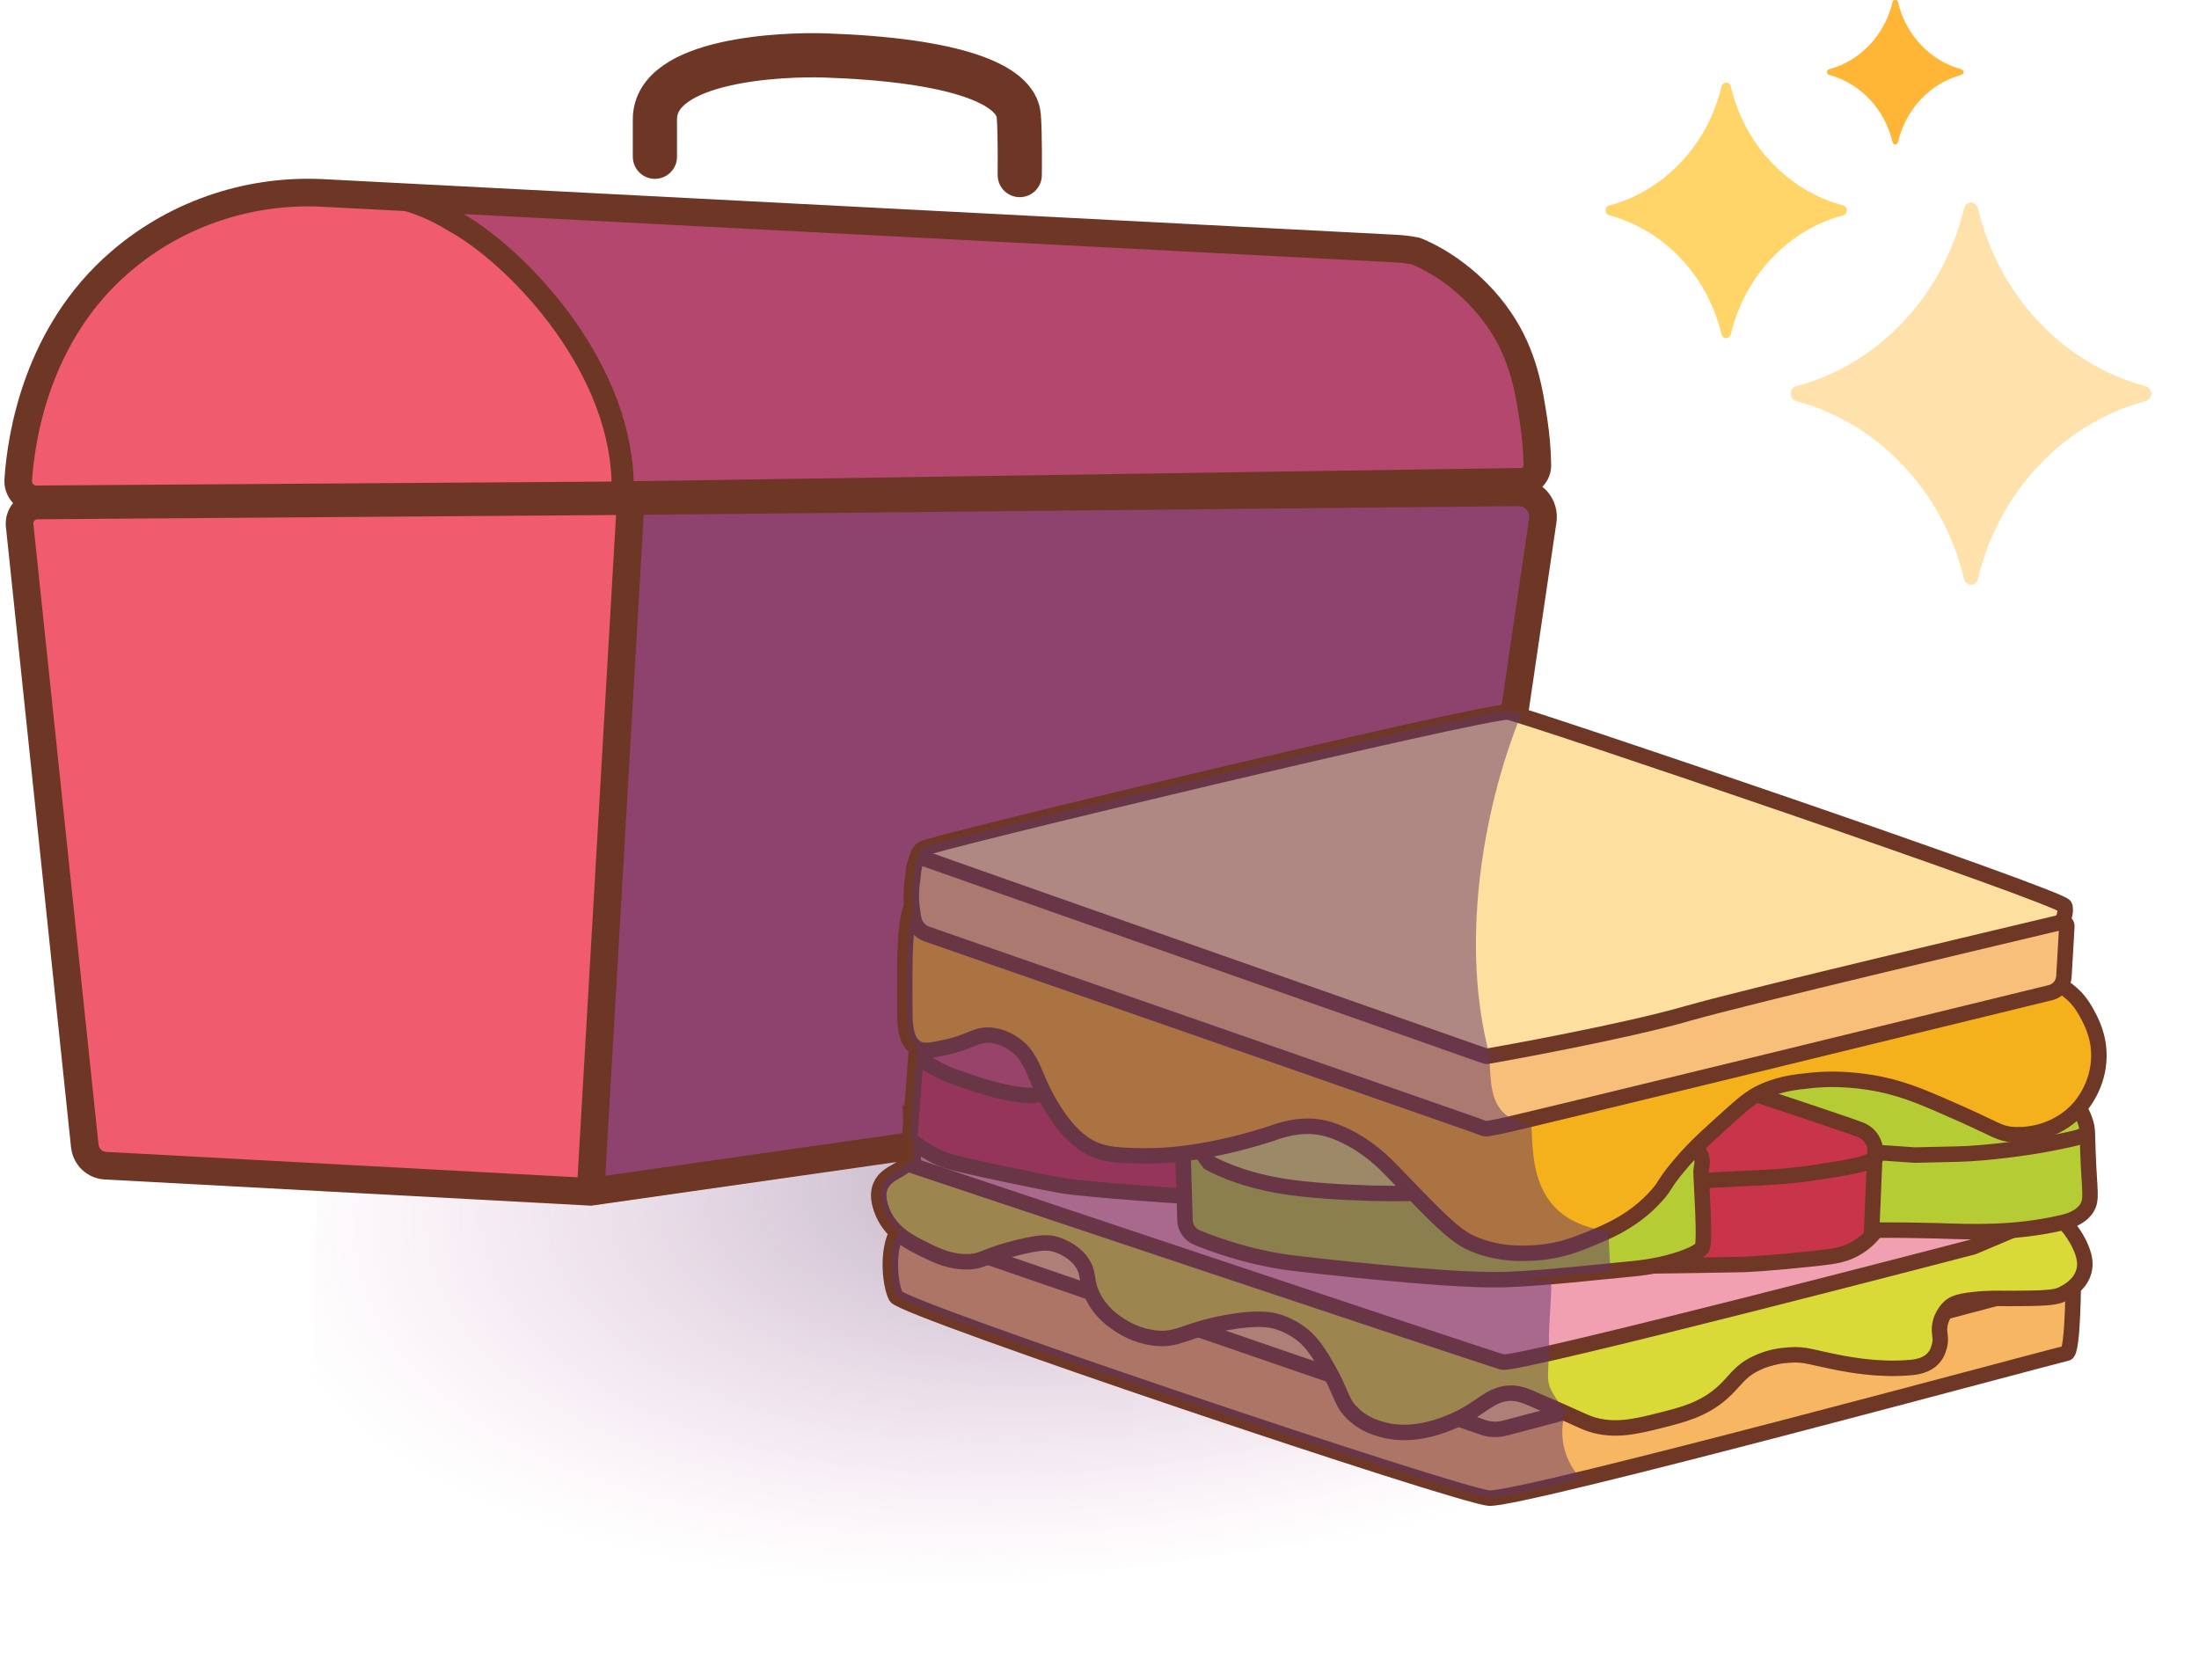 <svg width="199" height="152" viewBox="0 0 199 152" fill="none" xmlns="http://www.w3.org/2000/svg">
<path opacity="0.45" d="M182.778 128.655L167.776 62.711C167.701 62.116 167.305 61.682 166.923 61.367C166.542 61.053 165.951 60.885 165.39 60.955L115.755 64.282L30.648 88.382C30.214 88.558 29.682 88.866 29.39 89.265C29.099 89.665 28.934 90.169 28.896 90.778L28.081 148.793C28.126 149.15 28.171 149.507 28.343 149.969C28.5 150.312 28.657 150.655 29.024 150.851C29.278 151.061 29.645 151.257 30.011 151.453C30.378 151.648 30.715 151.606 31.051 151.564L121.177 139.287L181.266 131.142C181.49 131.114 181.7 130.967 181.924 130.939C182.134 130.792 182.343 130.644 182.426 130.392C182.508 130.14 182.703 129.874 182.673 129.636C182.853 129.251 182.823 129.013 182.778 128.655Z" fill="url(#paint0_radial_2089_2713)"/>
<path d="M57.075 45.348L53.443 107.86L132.332 96.588L140 44.527L57.075 45.348Z" fill="#8D436D"/>
<path d="M57.514 45.348L1.588 45.757L7.843 105.401L52.705 107.86L57.514 45.348Z" fill="#F05B6D"/>
<path d="M1.778 47.553L7.671 103.698C7.721 104.173 7.936 104.615 8.277 104.943C8.618 105.272 9.064 105.466 9.533 105.491L53.442 107.857L130.78 96.805C131.229 96.742 131.644 96.532 131.966 96.209C132.287 95.885 132.497 95.464 132.563 95.009L139.613 47.105C139.66 46.786 139.639 46.462 139.55 46.153C139.461 45.844 139.307 45.558 139.099 45.316C138.891 45.073 138.633 44.879 138.344 44.747C138.055 44.616 137.741 44.549 137.425 44.553L57.074 45.348L3.36 45.745C3.136 45.748 2.915 45.798 2.711 45.892C2.507 45.986 2.324 46.123 2.175 46.293C2.026 46.464 1.914 46.663 1.846 46.88C1.777 47.097 1.754 47.326 1.778 47.553V47.553Z" stroke="#6E3725" stroke-width="2.5" stroke-miterlimit="10"/>
<path d="M1.618 43.95L5.893 29.613L16.349 20.1L30.131 17.68L36.5 18L42.299 20.76L50.591 28.779L55.614 38.73L56.335 44.799L1 45.208L1.618 43.95Z" fill="#F05B6D"/>
<path d="M39.385 17.994L48.063 25.377L55.256 35.479L56.334 44.799L139.111 43.576L138.512 36.392L136.415 30.12L131.601 24.718L127.219 22.544L39.385 17.994Z" fill="#B4476D"/>
<path d="M138.803 38.212C138.399 35.509 137.898 32.172 135.698 28.958C133.278 25.428 130.035 23.485 128.121 22.72C127.524 22.602 126.92 22.527 126.312 22.496L29.3 17.466C23.03 17.124 16.291 19.041 10.871 23.712C3.356 30.186 1.92 39.431 1.65 43.42C1.635 43.648 1.666 43.876 1.741 44.091C1.817 44.306 1.935 44.502 2.089 44.668C2.243 44.834 2.429 44.967 2.635 45.056C2.842 45.146 3.064 45.191 3.289 45.189L55.057 44.833L137.681 43.6C137.874 43.597 138.065 43.556 138.242 43.478C138.419 43.4 138.579 43.288 138.713 43.147C138.847 43.006 138.953 42.84 139.023 42.657C139.094 42.475 139.128 42.28 139.124 42.084C139.102 40.788 138.994 39.494 138.803 38.212V38.212Z" stroke="#6E3725" stroke-width="2.5" stroke-miterlimit="10"/>
<path d="M57.075 45.348L53.443 107.86" stroke="#6E3725" stroke-width="2.5" stroke-miterlimit="10"/>
<path d="M56.338 44.799C56.356 44.301 56.355 43.86 56.338 43.374C55.927 32.568 46.43 22.903 40.986 19.972C40.986 19.972 37.487 17.68 34.005 17.68" stroke="#6E3725" stroke-width="2" stroke-miterlimit="10"/>
<path d="M59.266 14.184C59.266 14.184 59.266 12.88 59.266 10.805C59.266 5.332 70.907 4.891 74.657 5.017C86.525 5.421 91.938 7.634 92.192 10.46C92.33 11.999 92.282 15.843 92.282 15.843" stroke="#6E3725" stroke-width="4" stroke-miterlimit="10" stroke-linecap="round"/>
<g clip-path="url(#clip0_2089_2713)">
<path d="M187.629 115.269C187.629 115.269 187.636 122.436 187.011 122.474C186.393 122.545 137.926 135.714 134.783 135.577C132.173 135.45 81.671 118.463 81.083 117.334C80.496 116.204 80.159 112.611 81.518 111.022C82.884 109.466 187.629 115.269 187.629 115.269Z" fill="#F48521"/>
<path d="M182.288 117.06L136.209 129.232C135.542 129.41 134.81 129.4 134.137 129.148L86.277 112.68C85.502 112.412 85.7 111.217 86.539 111.275L182.152 115.656C182.954 115.688 183.084 116.861 182.288 117.06Z" fill="#F48521"/>
<path d="M185.299 109.288C187.124 110.475 188.078 112.406 188.078 112.406C188.428 113.111 188.898 114.127 188.543 115.182C188.146 116.377 187.012 116.932 186.614 117.132C186.151 117.342 185.645 117.493 182.826 117.501C181.136 117.519 180.631 117.471 179.415 117.542C177.316 117.695 176.762 117.954 176.391 118.314C176.021 118.675 175.596 119.311 175.527 120.085C175.468 120.726 175.678 120.989 175.534 121.71C175.491 121.85 175.389 122.432 174.997 122.862C174.39 123.595 173.383 123.73 172.727 123.774C169.978 124.002 167.335 123.483 166.652 123.365C163.875 122.835 163.39 122.518 161.949 122.627C161.324 122.665 160.146 122.763 158.861 123.41C157.328 124.165 157.038 125.01 155.823 126.077C154.087 127.596 152.204 128.044 150.327 128.525C147.97 129.119 146.055 129.573 143.913 128.87C143.208 128.623 143.014 128.456 138.579 126.545C138.078 126.33 137.615 126.142 136.975 126.084C135.398 125.983 134.431 126.942 133.199 127.712C132.78 127.982 129.08 130.261 125.496 129.468C124.909 129.334 123.429 129.018 122.255 127.755C121.291 126.755 121.473 126.061 119.9 123.404C119.059 121.952 118.579 121.468 118.262 121.157C117.982 120.872 117.05 120.066 115.683 119.631C115.123 119.459 113.977 119.154 111.013 119.684C107.118 120.403 106.554 121.394 104.342 121.068C102.846 120.854 101.774 120.204 101.365 119.94C100.881 119.623 99.729 118.887 98.996 117.484C98.138 115.935 98.687 115.246 97.798 114.1C97.038 113.133 95.978 112.746 95.488 112.596C94.896 112.43 94.223 112.377 92.12 112.895C89.091 113.635 89.011 114.146 87.591 114.185C86.004 114.219 84.814 113.655 83.619 113.059C82.391 112.469 80.723 111.62 79.925 109.829C79.752 109.393 79.278 108.345 79.675 107.349C79.981 106.601 80.653 106.256 81.228 105.927C83.342 104.677 84.379 103.341 84.852 102.996C90.261 99.036 178.359 104.71 185.299 109.288Z" fill="#F48521"/>
<path d="M186.65 109.427L178.56 112.84C178.56 112.84 137.258 123.614 135.972 123.265C134.685 122.917 82.686 105.517 82.686 105.517L82.424 100.981L88.064 102.757L186.65 109.427Z" fill="#F48521"/>
<path d="M83.057 93.474L82.313 103.09C82.313 103.09 83.971 104.471 85.694 105.046C87.443 105.582 94.864 107.092 96.366 107.338C97.899 107.579 108.097 108.425 109.334 108.284C110.571 108.143 107.768 102.307 107.768 102.307L94.102 91.656L83.062 93.507L83.057 93.474Z" fill="#F48521"/>
<path d="M83.148 93.426L83.102 95.723C83.102 95.723 85.051 97.056 86.413 97.458C87.748 97.898 90.24 98.907 92.898 99.126C95.556 99.344 99.154 96.65 99.154 96.65L89.092 90.87L83.148 93.426Z" fill="#F48521"/>
<path d="M149.91 114.557C151.664 114.528 154.381 114.504 157.787 114.431C157.787 114.431 159.638 114.386 164.658 113.843C165.927 113.697 167.036 113.578 168.203 112.818C169.461 112.009 170.165 110.863 170.541 110.136L170.661 100.956L157.266 98.058L149.169 105.19L149.91 114.557Z" fill="#F48521"/>
<path d="M107.043 103.922L107.237 110.427C107.254 111.121 107.691 111.745 108.331 112.003C110.005 112.685 113.434 113.935 117.556 114.372C123.308 115.034 132.392 115.967 136.411 115.791C140.43 115.615 144.169 115.154 147.699 114.828C151.228 114.502 153.928 113.385 154.068 112.831C154.239 112.271 154.097 109.441 154.097 109.441L153.937 106.116C153.943 105.949 153.948 105.783 153.985 105.61C154.146 104.986 153.941 104.357 153.467 103.905L153.149 103.593C152.875 103.341 152.514 103.169 152.111 103.137L115.487 100.051C115.25 100.024 115.024 100.062 114.804 100.132L108.247 102.194C107.526 102.447 107.015 103.164 107.043 103.922Z" fill="#F48521"/>
<path d="M107.305 102.319C108 103.297 108.722 104.238 109.417 105.217C109.417 105.217 111.926 106.721 116.285 107.384C120.644 108.047 128.128 108.153 129.936 107.85C131.711 107.552 119.424 98.594 119.424 98.594L107.305 102.319Z" fill="#F48521"/>
<path d="M186.849 98.74C187.436 99.272 188.282 100.16 188.697 101.45C188.956 102.204 188.876 102.516 188.953 104.361C189.086 107.923 189.361 108.574 188.802 109.398C188.211 110.227 187.232 110.524 186.398 110.697C182.272 111.621 178.634 111.5 175.363 111.385C173.964 111.354 171.898 111.302 169.38 111.326L169.69 103.874C169.69 103.874 169.565 102.733 168.354 102.239C167.111 101.751 157.907 98.714 157.907 98.714L167.465 95.552L186.849 98.74Z" fill="#F48521"/>
<path d="M188.871 102.484C188.672 102.882 187.413 103.093 185.52 103.477C183.626 103.861 179.699 104.386 177.186 104.442C174.673 104.499 173.285 104.532 173.285 104.532L169.927 104.299C170.106 105.364 166.453 105.744 164.387 106.09C162.321 106.437 159.626 106.59 157.646 106.656C155.671 106.755 154.159 106.842 154.159 106.842" fill="#F48521"/>
<path d="M185.155 88.438C186.797 89.125 187.853 90.276 187.853 90.276C188.418 90.878 188.715 91.459 188.903 91.792C189.243 92.432 189.965 93.771 189.94 95.601C189.916 98.226 188.389 100.009 188.137 100.283C186.433 102.195 184.012 102.8 182.166 102.678C180.923 102.588 180.665 102.233 177.58 100.858C174.534 99.511 172.628 98.635 170.153 98.121C167.3 97.537 165.03 97.653 163.921 97.772C162.42 97.924 160.887 98.082 159.145 98.971C158.166 99.467 157.22 100.356 155.29 102.106C154.107 103.167 153.075 104.137 151.887 105.564C150.586 107.109 150.802 107.206 149.936 108.181C147.926 110.443 145.538 111.44 144.016 112.06C142.773 112.567 141.316 113.177 139.255 113.356C138.206 113.433 135.72 113.65 133.137 112.49C131.629 111.814 129.987 110.131 126.69 106.702C125.527 105.503 124.385 104.234 122.409 103.138C120.907 102.295 119.88 102.102 119.535 102.027C117.587 101.69 115.989 102.257 115.048 102.58C114.198 102.856 108.696 104.674 103.573 104.604C101.179 104.574 99.548 104.548 98.003 103.447C95.747 101.867 94.248 98.468 93.978 97.849C93.439 96.612 93.072 95.413 91.828 94.526C91.527 94.311 90.778 93.806 89.697 93.689C88.314 93.555 87.874 94.293 85.598 94.774C84.253 95.066 83.548 95.217 82.918 94.825C81.922 94.229 81.889 92.641 81.882 91.614C81.844 85.248 81.841 82.063 83.266 80.862C87.578 77.285 98.624 89.139 118.178 94.722C123.651 96.293 131.041 98.406 140.505 97.649C155.989 96.381 181.77 87.048 185.155 88.438Z" fill="#F48521"/>
<path d="M185.378 84.219L135.919 95.829C135.569 95.921 135.236 95.911 134.918 95.798C129.627 94.13 84.793 79.478 83.829 78.677C83.328 78.263 82.531 77.467 83.515 76.805C84.257 76.282 134.318 64.306 136.465 64.444C137.471 64.507 186.736 81.237 186.866 82.012C187.039 83.045 186.367 83.987 185.378 84.219Z" fill="#F48521"/>
<path d="M187.04 83.841L186.775 88.399C186.722 89.072 186.254 89.648 185.587 89.826C178.255 91.619 136.877 101.742 135.618 101.953C134.23 102.185 134.709 102.271 133.541 101.836C132.728 101.541 90.891 86.951 83.845 84.515C83.242 84.284 82.79 83.763 82.681 83.117C82.66 82.988 82.633 82.826 82.6 82.633C82.319 80.954 82.565 79.851 82.629 79.243C82.661 78.839 82.699 78.468 82.833 78.081L82.919 77.801C82.988 77.623 83.171 77.526 83.349 77.596L94.883 81.669L134.45 95.578C134.52 95.599 134.552 95.594 134.617 95.583C135.714 95.399 146.958 93.381 152.686 91.724C158.292 90.121 182.908 84.335 186.544 83.46C186.873 83.438 187.066 83.605 187.04 83.841Z" fill="#F48521"/>
<path d="M187.629 115.269C187.629 115.269 187.636 122.436 187.011 122.474C186.393 122.545 137.926 135.714 134.783 135.577C132.173 135.45 81.671 118.463 81.083 117.334C80.496 116.204 80.159 112.611 81.518 111.022C82.884 109.466 187.629 115.269 187.629 115.269Z" fill="#F7B762" stroke="#6F3725" stroke-width="1.4" stroke-miterlimit="10"/>
<path d="M182.288 117.06L136.209 129.232C135.542 129.41 134.81 129.4 134.137 129.148L86.277 112.68C85.502 112.412 85.7 111.217 86.539 111.275L182.152 115.656C182.954 115.688 183.084 116.861 182.288 117.06Z" fill="#F8CD86" stroke="#6F3725" stroke-width="1.4" stroke-miterlimit="10"/>
<path d="M185.299 109.288C187.124 110.475 188.078 112.406 188.078 112.406C188.428 113.111 188.898 114.127 188.543 115.182C188.146 116.377 187.012 116.932 186.614 117.132C186.151 117.342 185.645 117.493 182.826 117.501C181.136 117.519 180.631 117.471 179.415 117.542C177.316 117.695 176.762 117.954 176.391 118.314C176.021 118.675 175.596 119.311 175.527 120.085C175.468 120.726 175.678 120.989 175.534 121.71C175.491 121.85 175.389 122.432 174.997 122.862C174.39 123.595 173.383 123.73 172.727 123.774C169.978 124.002 167.335 123.483 166.652 123.365C163.875 122.835 163.39 122.518 161.949 122.627C161.324 122.665 160.146 122.763 158.861 123.41C157.328 124.165 157.038 125.01 155.823 126.077C154.087 127.596 152.204 128.044 150.327 128.525C147.97 129.119 146.055 129.573 143.913 128.87C143.208 128.623 143.014 128.456 138.579 126.545C138.078 126.33 137.615 126.142 136.975 126.084C135.398 125.983 134.431 126.942 133.199 127.712C132.78 127.982 129.08 130.261 125.496 129.468C124.909 129.334 123.429 129.018 122.255 127.755C121.291 126.755 121.473 126.061 119.9 123.404C119.059 121.952 118.579 121.468 118.262 121.157C117.982 120.872 117.05 120.066 115.683 119.631C115.123 119.459 113.977 119.154 111.013 119.684C107.118 120.403 106.554 121.394 104.342 121.068C102.846 120.854 101.774 120.204 101.365 119.94C100.881 119.623 99.729 118.887 98.996 117.484C98.138 115.935 98.687 115.246 97.798 114.1C97.038 113.133 95.978 112.746 95.488 112.596C94.896 112.43 94.223 112.377 92.12 112.895C89.091 113.635 89.011 114.146 87.591 114.185C86.004 114.219 84.814 113.655 83.619 113.059C82.391 112.469 80.723 111.62 79.925 109.829C79.752 109.393 79.278 108.345 79.675 107.349C79.981 106.601 80.653 106.256 81.228 105.927C83.342 104.677 84.379 103.341 84.852 102.996C90.261 99.036 178.359 104.71 185.299 109.288Z" fill="#D9D937" stroke="#6F3725" stroke-width="1.4" stroke-miterlimit="10"/>
<path d="M186.65 109.427L178.56 112.84C178.56 112.84 137.258 123.614 135.972 123.265C134.685 122.917 82.686 105.517 82.686 105.517L82.424 100.981L88.064 102.757L186.65 109.427Z" fill="#F1A0B2" stroke="#6F3725" stroke-width="1.4" stroke-miterlimit="10"/>
<path d="M83.057 93.474L82.313 103.09C82.313 103.09 83.971 104.471 85.694 105.046C87.443 105.582 94.864 107.092 96.366 107.338C97.899 107.579 108.097 108.425 109.334 108.284C110.571 108.143 107.768 102.307 107.768 102.307L94.102 91.656L83.062 93.507L83.057 93.474Z" fill="#C8354B" stroke="#6F3725" stroke-width="1.4" stroke-miterlimit="10"/>
<path d="M83.148 93.426L83.102 95.723C83.102 95.723 85.051 97.056 86.413 97.458C87.748 97.898 90.24 98.907 92.898 99.126C95.556 99.344 99.154 96.65 99.154 96.65L89.092 90.87L83.148 93.426Z" fill="#CF526B" stroke="#6F3725" stroke-width="1.4" stroke-miterlimit="10"/>
<path d="M149.91 114.557C151.664 114.528 154.381 114.504 157.787 114.431C157.787 114.431 159.638 114.386 164.658 113.843C165.927 113.697 167.036 113.578 168.203 112.818C169.461 112.009 170.165 110.863 170.541 110.136L170.661 100.956L157.266 98.058L149.169 105.19L149.91 114.557Z" fill="#C8354B" stroke="#6F3725" stroke-width="1.4" stroke-miterlimit="10"/>
<path d="M107.043 103.922L107.237 110.427C107.254 111.121 107.691 111.745 108.331 112.003C110.005 112.685 113.434 113.935 117.556 114.372C123.308 115.034 132.392 115.967 136.411 115.791C140.43 115.615 144.169 115.154 147.699 114.828C151.228 114.502 153.928 113.385 154.068 112.831C154.239 112.271 154.097 109.441 154.097 109.441L153.937 106.116C153.943 105.949 153.948 105.783 153.985 105.61C154.146 104.986 153.941 104.357 153.467 103.905L153.149 103.593C152.875 103.341 152.514 103.169 152.111 103.137L115.487 100.051C115.25 100.024 115.024 100.062 114.804 100.132L108.247 102.194C107.526 102.447 107.015 103.164 107.043 103.922Z" fill="#B5CC34" stroke="#6F3725" stroke-width="1.4" stroke-miterlimit="10"/>
<path d="M107.305 102.319C108 103.297 108.722 104.238 109.417 105.217C109.417 105.217 111.926 106.721 116.285 107.384C120.644 108.047 128.128 108.153 129.936 107.85C131.711 107.552 119.424 98.594 119.424 98.594L107.305 102.319Z" fill="#D6E167" stroke="#6F3725" stroke-width="1.4" stroke-miterlimit="10"/>
<path d="M186.849 98.74C187.436 99.272 188.282 100.16 188.697 101.45C188.956 102.204 188.876 102.516 188.953 104.361C189.086 107.923 189.361 108.574 188.802 109.398C188.211 110.227 187.232 110.524 186.398 110.697C182.272 111.621 178.634 111.5 175.363 111.385C173.964 111.354 171.898 111.302 169.38 111.326L169.69 103.874C169.69 103.874 169.565 102.733 168.354 102.239C167.111 101.751 157.907 98.714 157.907 98.714L167.465 95.552L186.849 98.74Z" fill="#B5CC34" stroke="#6F3725" stroke-width="1.4" stroke-miterlimit="10"/>
<path d="M188.871 102.484C188.672 102.882 187.413 103.093 185.52 103.477C183.626 103.861 179.699 104.386 177.186 104.442C174.673 104.499 173.285 104.532 173.285 104.532L169.927 104.299C170.106 105.364 166.453 105.744 164.387 106.09C162.321 106.437 159.626 106.59 157.646 106.656C155.671 106.755 154.159 106.842 154.159 106.842" stroke="#6F3725" stroke-width="1.4" stroke-miterlimit="10"/>
<path d="M185.155 88.438C186.797 89.125 187.853 90.276 187.853 90.276C188.418 90.878 188.715 91.459 188.903 91.792C189.243 92.432 189.965 93.771 189.94 95.601C189.916 98.226 188.389 100.009 188.137 100.283C186.433 102.195 184.012 102.8 182.166 102.678C180.923 102.588 180.665 102.233 177.58 100.858C174.534 99.511 172.628 98.635 170.153 98.121C167.3 97.537 165.03 97.653 163.921 97.772C162.42 97.924 160.887 98.082 159.145 98.971C158.166 99.467 157.22 100.356 155.29 102.106C154.107 103.167 153.075 104.137 151.887 105.564C150.586 107.109 150.802 107.206 149.936 108.181C147.926 110.443 145.538 111.44 144.016 112.06C142.773 112.567 141.316 113.177 139.255 113.356C138.206 113.433 135.72 113.65 133.137 112.49C131.629 111.814 129.987 110.131 126.69 106.702C125.527 105.503 124.385 104.234 122.409 103.138C120.907 102.295 119.88 102.102 119.535 102.027C117.587 101.69 115.989 102.257 115.048 102.58C114.198 102.856 108.696 104.674 103.573 104.604C101.179 104.574 99.548 104.548 98.003 103.447C95.747 101.867 94.248 98.468 93.978 97.849C93.439 96.612 93.072 95.413 91.828 94.526C91.527 94.311 90.778 93.806 89.697 93.689C88.314 93.555 87.874 94.293 85.598 94.774C84.253 95.066 83.548 95.217 82.918 94.825C81.922 94.229 81.889 92.641 81.882 91.614C81.844 85.248 81.841 82.063 83.266 80.862C87.578 77.285 98.624 89.139 118.178 94.722C123.651 96.293 131.041 98.406 140.505 97.649C155.989 96.381 181.77 87.048 185.155 88.438Z" fill="#F5B11B" stroke="#6F3725" stroke-width="1.4" stroke-miterlimit="10"/>
<path d="M185.378 84.219L135.919 95.829C135.569 95.921 135.236 95.911 134.918 95.798C129.627 94.13 84.793 79.478 83.829 78.677C83.328 78.263 82.531 77.467 83.515 76.805C84.257 76.282 134.318 64.306 136.465 64.444C137.471 64.507 186.736 81.237 186.866 82.012C187.039 83.045 186.367 83.987 185.378 84.219Z" fill="#FDDFA0" stroke="#6F3725" stroke-width="1.4" stroke-miterlimit="10"/>
<path d="M187.04 83.841L186.775 88.399C186.722 89.072 186.254 89.648 185.587 89.826C178.255 91.619 136.877 101.742 135.618 101.953C134.23 102.185 134.709 102.271 133.541 101.836C132.728 101.541 90.891 86.951 83.845 84.515C83.242 84.284 82.79 83.763 82.681 83.117C82.66 82.988 82.633 82.826 82.6 82.633C82.319 80.954 82.565 79.851 82.629 79.243C82.661 78.839 82.699 78.468 82.833 78.081L82.919 77.801C82.988 77.623 83.171 77.526 83.349 77.596L94.883 81.669L134.45 95.578C134.52 95.599 134.552 95.594 134.617 95.583C135.714 95.399 146.958 93.381 152.686 91.724C158.292 90.121 182.908 84.335 186.544 83.46C186.873 83.438 187.066 83.605 187.04 83.841Z" fill="#F7BF79" stroke="#6F3725" stroke-width="1.4" stroke-miterlimit="10"/>
<g style="mix-blend-mode:hard-light" opacity="0.6">
<g opacity="0.92">
<path opacity="0.92" d="M134.907 135.523C132.298 135.397 81.795 118.409 81.207 117.28C80.668 116.242 80.348 113.143 81.353 111.415C82.139 112.146 83.075 112.586 83.802 112.962C84.965 113.564 86.16 114.16 87.774 114.089C88.501 114.066 88.904 113.899 89.496 113.667L98.936 116.93C98.996 117.086 99.049 117.209 99.147 117.392C99.912 118.79 101.069 119.559 101.516 119.849C101.926 120.112 102.997 120.762 104.493 120.976C106.059 121.211 106.817 120.786 108.517 120.235L120.665 124.404C121.592 126.174 121.593 126.771 122.401 127.631C123.569 128.862 125.087 129.205 125.641 129.344C128.09 129.896 130.564 129.017 132.006 128.311L134.223 129.067C134.891 129.287 135.596 129.335 136.295 129.151L141.663 127.72C143.278 128.445 143.537 128.601 144.027 128.751C144.344 128.864 141.357 127.672 141.663 127.72C141.143 129.367 141.194 131.848 143.084 133.821C138.716 134.885 135.639 135.533 134.907 135.523Z" fill="#643668"/>
<path opacity="0.92" d="M95.634 112.472C96.124 112.622 97.178 112.977 97.944 113.977C98.746 115.004 98.392 115.66 98.931 116.897L89.49 113.635C90.049 113.408 90.829 113.112 92.298 112.766C94.369 112.253 95.079 112.333 95.634 112.472Z" fill="#643668"/>
<path opacity="0.92" d="M137.094 125.998C137.729 126.024 138.192 126.212 138.698 126.459C140.022 127.033 140.953 127.441 141.669 127.753L136.3 129.184C135.633 129.362 134.902 129.352 134.229 129.1L132.011 128.343C132.721 128.025 133.167 127.718 133.318 127.626C134.544 126.823 135.549 125.891 137.094 125.998Z" fill="#643668"/>
<path opacity="0.92" d="M115.829 119.507C117.196 119.942 118.133 120.78 118.407 121.033C118.725 121.345 119.167 121.802 120.045 123.28C120.282 123.705 120.509 124.066 120.665 124.404L108.517 120.235C109.211 120.019 110.034 119.782 111.164 119.592C114.122 119.03 115.263 119.303 115.829 119.507Z" fill="#643668"/>
<path opacity="0.92" d="M141.664 127.72C140.98 127.404 140.017 127.001 138.692 126.427C138.192 126.212 137.729 126.024 137.089 125.965C135.512 125.865 134.544 126.823 133.313 127.594C133.162 127.685 132.711 127.96 132.006 128.311C130.532 129.022 128.053 129.869 125.642 129.344C125.055 129.211 123.575 128.894 122.401 127.631C121.593 126.771 121.592 126.174 120.665 124.404C120.477 124.071 120.283 123.705 120.045 123.28C119.205 121.828 118.725 121.345 118.408 121.033C118.128 120.748 117.196 119.942 115.829 119.507C115.269 119.336 114.123 119.03 111.159 119.56C110.034 119.782 109.173 119.992 108.512 120.203C106.807 120.721 106.086 121.174 104.488 120.944C102.992 120.73 101.92 120.08 101.511 119.817C101.027 119.5 99.874 118.764 99.141 117.36C99.05 117.209 98.99 117.053 98.931 116.897C98.392 115.66 98.746 115.004 97.944 113.977C97.184 113.009 96.124 112.623 95.634 112.472C95.042 112.306 94.369 112.253 92.266 112.771C90.797 113.117 90.023 113.446 89.458 113.64C88.834 113.878 88.463 114.039 87.737 114.062C86.15 114.095 84.96 113.532 83.765 112.936C83.006 112.565 82.096 112.087 81.315 111.388C80.841 110.937 80.383 110.383 80.103 109.7C79.93 109.264 79.456 108.215 79.853 107.22C80.159 106.471 80.831 106.126 81.407 105.798C81.918 105.48 82.364 105.173 82.746 104.876L82.773 105.436C82.773 105.436 134.772 122.836 136.058 123.185C136.44 123.286 134.595 123.762 140.114 122.438C140.241 125.171 139.493 124.865 141.664 127.72C141.357 127.672 144.344 128.864 144.027 128.751C143.537 128.601 143.279 128.445 141.664 127.72Z" fill="#643668"/>
<path opacity="0.92" d="M136.09 123.179C134.804 122.831 82.805 105.43 82.805 105.43L82.778 104.871L82.695 103.192C83.228 103.601 84.504 104.482 85.802 104.895C87.551 105.431 94.972 106.942 96.474 107.188C97.631 107.359 103.83 107.913 107.279 108.098L107.356 110.341C107.373 111.035 107.809 111.659 108.45 111.917C110.124 112.598 113.553 113.849 117.675 114.286C123.427 114.948 132.511 115.881 136.53 115.705C139.758 115.562 137.466 116.145 140.372 115.857C140.465 117.402 140.037 120.593 140.211 122.422C140.233 122.75 140.278 119.059 140.211 122.422C134.627 123.756 136.472 123.281 136.09 123.179Z" fill="#643668"/>
<path opacity="0.92" d="M83.189 95.643C83.189 95.643 85.138 96.975 86.499 97.377C87.834 97.817 90.326 98.827 92.984 99.045C93.555 99.082 94.174 99.011 94.776 98.844C95.428 100.162 96.668 102.21 98.283 103.333C99.828 104.435 101.426 104.466 103.853 104.49C104.951 104.506 106.102 104.445 107.173 104.299L107.279 108.098C103.83 107.913 97.636 107.391 96.474 107.188C94.94 106.947 87.524 105.469 85.802 104.895C84.504 104.482 83.261 103.595 82.695 103.192C82.507 103.058 82.394 102.977 82.394 102.977L82.542 100.895L83.048 94.604C83.091 94.663 83.161 94.685 83.198 94.712L83.189 95.643Z" fill="#643668"/>
<path opacity="0.92" d="M92.984 99.045C90.326 98.827 87.834 97.817 86.499 97.377C85.164 96.938 83.188 95.643 83.188 95.643L83.204 94.744C83.834 95.136 84.538 94.985 85.883 94.693C88.159 94.212 88.567 93.48 89.982 93.608C91.058 93.693 91.812 94.23 92.114 94.445C93.358 95.332 93.719 96.499 94.258 97.736C94.323 97.924 94.517 98.29 94.771 98.812C94.168 98.979 93.555 99.082 92.984 99.045Z" fill="#643668"/>
<path opacity="0.92" d="M117.648 114.324C113.553 113.849 110.092 112.604 108.423 111.954C107.783 111.697 107.346 111.073 107.329 110.379L107.252 108.135L107.146 104.337C107.7 104.277 108.217 104.19 108.765 104.098C109.024 104.453 109.283 104.808 109.541 105.163C109.541 105.163 112.05 106.667 116.409 107.33C119.848 107.849 125.218 108.011 128.225 107.938C130.676 110.48 132.092 111.803 133.384 112.383C135.93 113.516 138.454 113.325 139.503 113.249C141.564 113.069 143.021 112.46 144.264 111.953C144.635 111.791 145.103 111.613 145.565 111.403C145.588 112.527 145.659 113.743 145.741 115.024C142.836 115.312 139.769 115.627 136.541 115.769C132.478 115.886 123.4 114.986 117.648 114.324Z" fill="#643668"/>
<path opacity="0.92" d="M115.328 102.467C116.27 102.143 117.835 101.582 119.815 101.914C120.16 101.989 121.155 102.187 122.69 103.025C124.665 104.121 125.802 105.357 126.971 106.588C127.418 107.078 127.854 107.502 128.252 107.9C125.25 108.005 119.875 107.811 116.436 107.292C112.077 106.629 109.568 105.125 109.568 105.125C109.31 104.77 109.051 104.415 108.792 104.061C112.026 103.552 114.731 102.667 115.328 102.467Z" fill="#643668"/>
<path opacity="0.92" d="M139.466 113.222C138.417 113.298 135.931 113.516 133.347 112.356C132.055 111.776 130.633 110.421 128.188 107.911C127.79 107.513 127.38 107.051 126.906 106.599C125.743 105.4 124.601 104.132 122.625 103.036C121.123 102.193 120.096 102 119.751 101.925C117.803 101.588 116.206 102.154 115.264 102.478C114.699 102.672 111.994 103.557 108.734 104.104C108.217 104.19 107.668 104.282 107.114 104.342C106.006 104.461 104.892 104.549 103.795 104.533C101.4 104.503 99.77 104.478 98.225 103.376C96.609 102.253 95.397 100.167 94.718 98.887C94.464 98.365 94.27 98 94.205 97.811C93.666 96.574 93.299 95.375 92.055 94.488C91.754 94.273 91.005 93.768 89.924 93.651C88.541 93.517 88.1 94.255 85.825 94.736C84.48 95.028 83.775 95.179 83.145 94.787C83.075 94.766 83.032 94.707 82.995 94.68C82.187 94.019 82.137 92.534 82.115 91.608C82.099 86.965 82.107 84.043 82.644 82.294C82.66 82.391 82.682 82.52 82.698 82.617C82.73 82.81 82.757 82.972 82.779 83.101C82.887 83.746 83.34 84.268 83.943 84.499C90.994 86.967 132.831 101.557 133.638 101.82C134.807 102.255 134.328 102.169 135.716 101.937C136.071 101.877 133.231 103.15 138.589 101.853C138.726 105.248 138.737 110.457 145.469 111.419C144.974 111.634 144.544 111.839 144.167 111.969C142.984 112.433 141.526 113.042 139.466 113.222Z" fill="#643668"/>
<path opacity="0.92" d="M133.724 96.197L95.034 81.577L83.499 77.504C83.392 77.456 83.263 77.478 83.177 77.558C83.128 77.268 83.214 76.988 83.628 76.686C84.37 76.164 134.431 64.187 136.578 64.325C136.648 64.347 137.03 64.448 137.66 64.641C134.02 73.615 132.175 85.771 134.8 95.486C135.329 97.455 135.67 94.145 135.951 95.824C131.239 96.813 135.477 95.373 134.8 95.486C134.735 95.497 133.794 96.219 133.724 96.197Z" fill="#643668"/>
<path opacity="0.92" d="M135.769 101.861C134.381 102.094 134.86 102.18 133.692 101.745C132.879 101.45 91.041 86.859 83.996 84.423C83.393 84.192 82.941 83.671 82.832 83.025C82.811 82.896 82.784 82.735 82.751 82.541C82.73 82.412 82.713 82.315 82.697 82.218C82.513 80.723 82.711 79.727 82.748 79.157C82.78 78.753 82.817 78.382 82.951 77.994L83.037 77.714C83.059 77.644 83.118 77.601 83.145 77.564C83.231 77.483 83.36 77.461 83.467 77.51L95.002 81.583L134.568 95.492C134.638 95.513 135.348 95.394 135.413 95.383C136.091 95.27 133.417 95.154 134.735 95.497C135.049 97.568 134.332 101.206 138.577 101.789C133.284 103.074 136.124 101.802 135.769 101.861Z" fill="#643668"/>
</g>
</g>
</g>
<g clip-path="url(#clip1_2089_2713)">
<path d="M165.537 6.78C168.35 7.536 170.557 9.875 171.27 12.857C171.338 13.146 171.689 13.146 171.758 12.857C172.471 9.875 174.678 7.536 177.49 6.78C177.764 6.708 177.764 6.335 177.49 6.263C174.678 5.507 172.471 3.168 171.758 0.186C171.689 -0.103 171.338 -0.103 171.27 0.186C170.557 3.168 168.35 5.507 165.537 6.263C165.264 6.335 165.264 6.708 165.537 6.78Z" fill="#FFB636"/>
<path d="M145.654 19.492C150.615 20.827 154.521 24.968 155.781 30.227C155.898 30.734 156.514 30.734 156.641 30.227C157.9 24.968 161.807 20.827 166.768 19.492C167.246 19.368 167.246 18.716 166.768 18.581C161.797 17.256 157.891 13.116 156.641 7.857C156.523 7.35 155.908 7.35 155.781 7.857C154.521 13.116 150.615 17.256 145.654 18.591C145.176 18.716 145.176 19.368 145.654 19.492V19.492Z" fill="#FFD469"/>
<path d="M162.578 36.303C170 38.301 175.85 44.491 177.725 52.358C177.91 53.114 178.828 53.114 179.004 52.358C180.889 44.491 186.729 38.29 194.15 36.303C194.863 36.106 194.863 35.133 194.15 34.947C186.729 32.949 180.879 26.759 179.004 18.892C178.818 18.136 177.9 18.136 177.725 18.892C175.84 26.759 170 32.959 162.578 34.947C161.865 35.133 161.865 36.106 162.578 36.303V36.303Z" fill="#FFE1AB"/>
</g>
<defs>
<radialGradient id="paint0_radial_2089_2713" cx="0" cy="0" r="1" gradientUnits="userSpaceOnUse" gradientTransform="translate(101.128 104.444) rotate(-97.152) scale(38.028 78)">
<stop stop-color="#412752" stop-opacity="0.94"/>
<stop offset="1" stop-color="#CE6FB3" stop-opacity="0"/>
</radialGradient>
<clipPath id="clip0_2089_2713">
<rect width="119.429" height="78.91" fill="white" transform="matrix(-0.986 0.165 0.165 0.986 185.579 52.56)"/>
</clipPath>
<clipPath id="clip1_2089_2713">
<rect width="50" height="53" fill="white" transform="translate(145)"/>
</clipPath>
</defs>
</svg>
